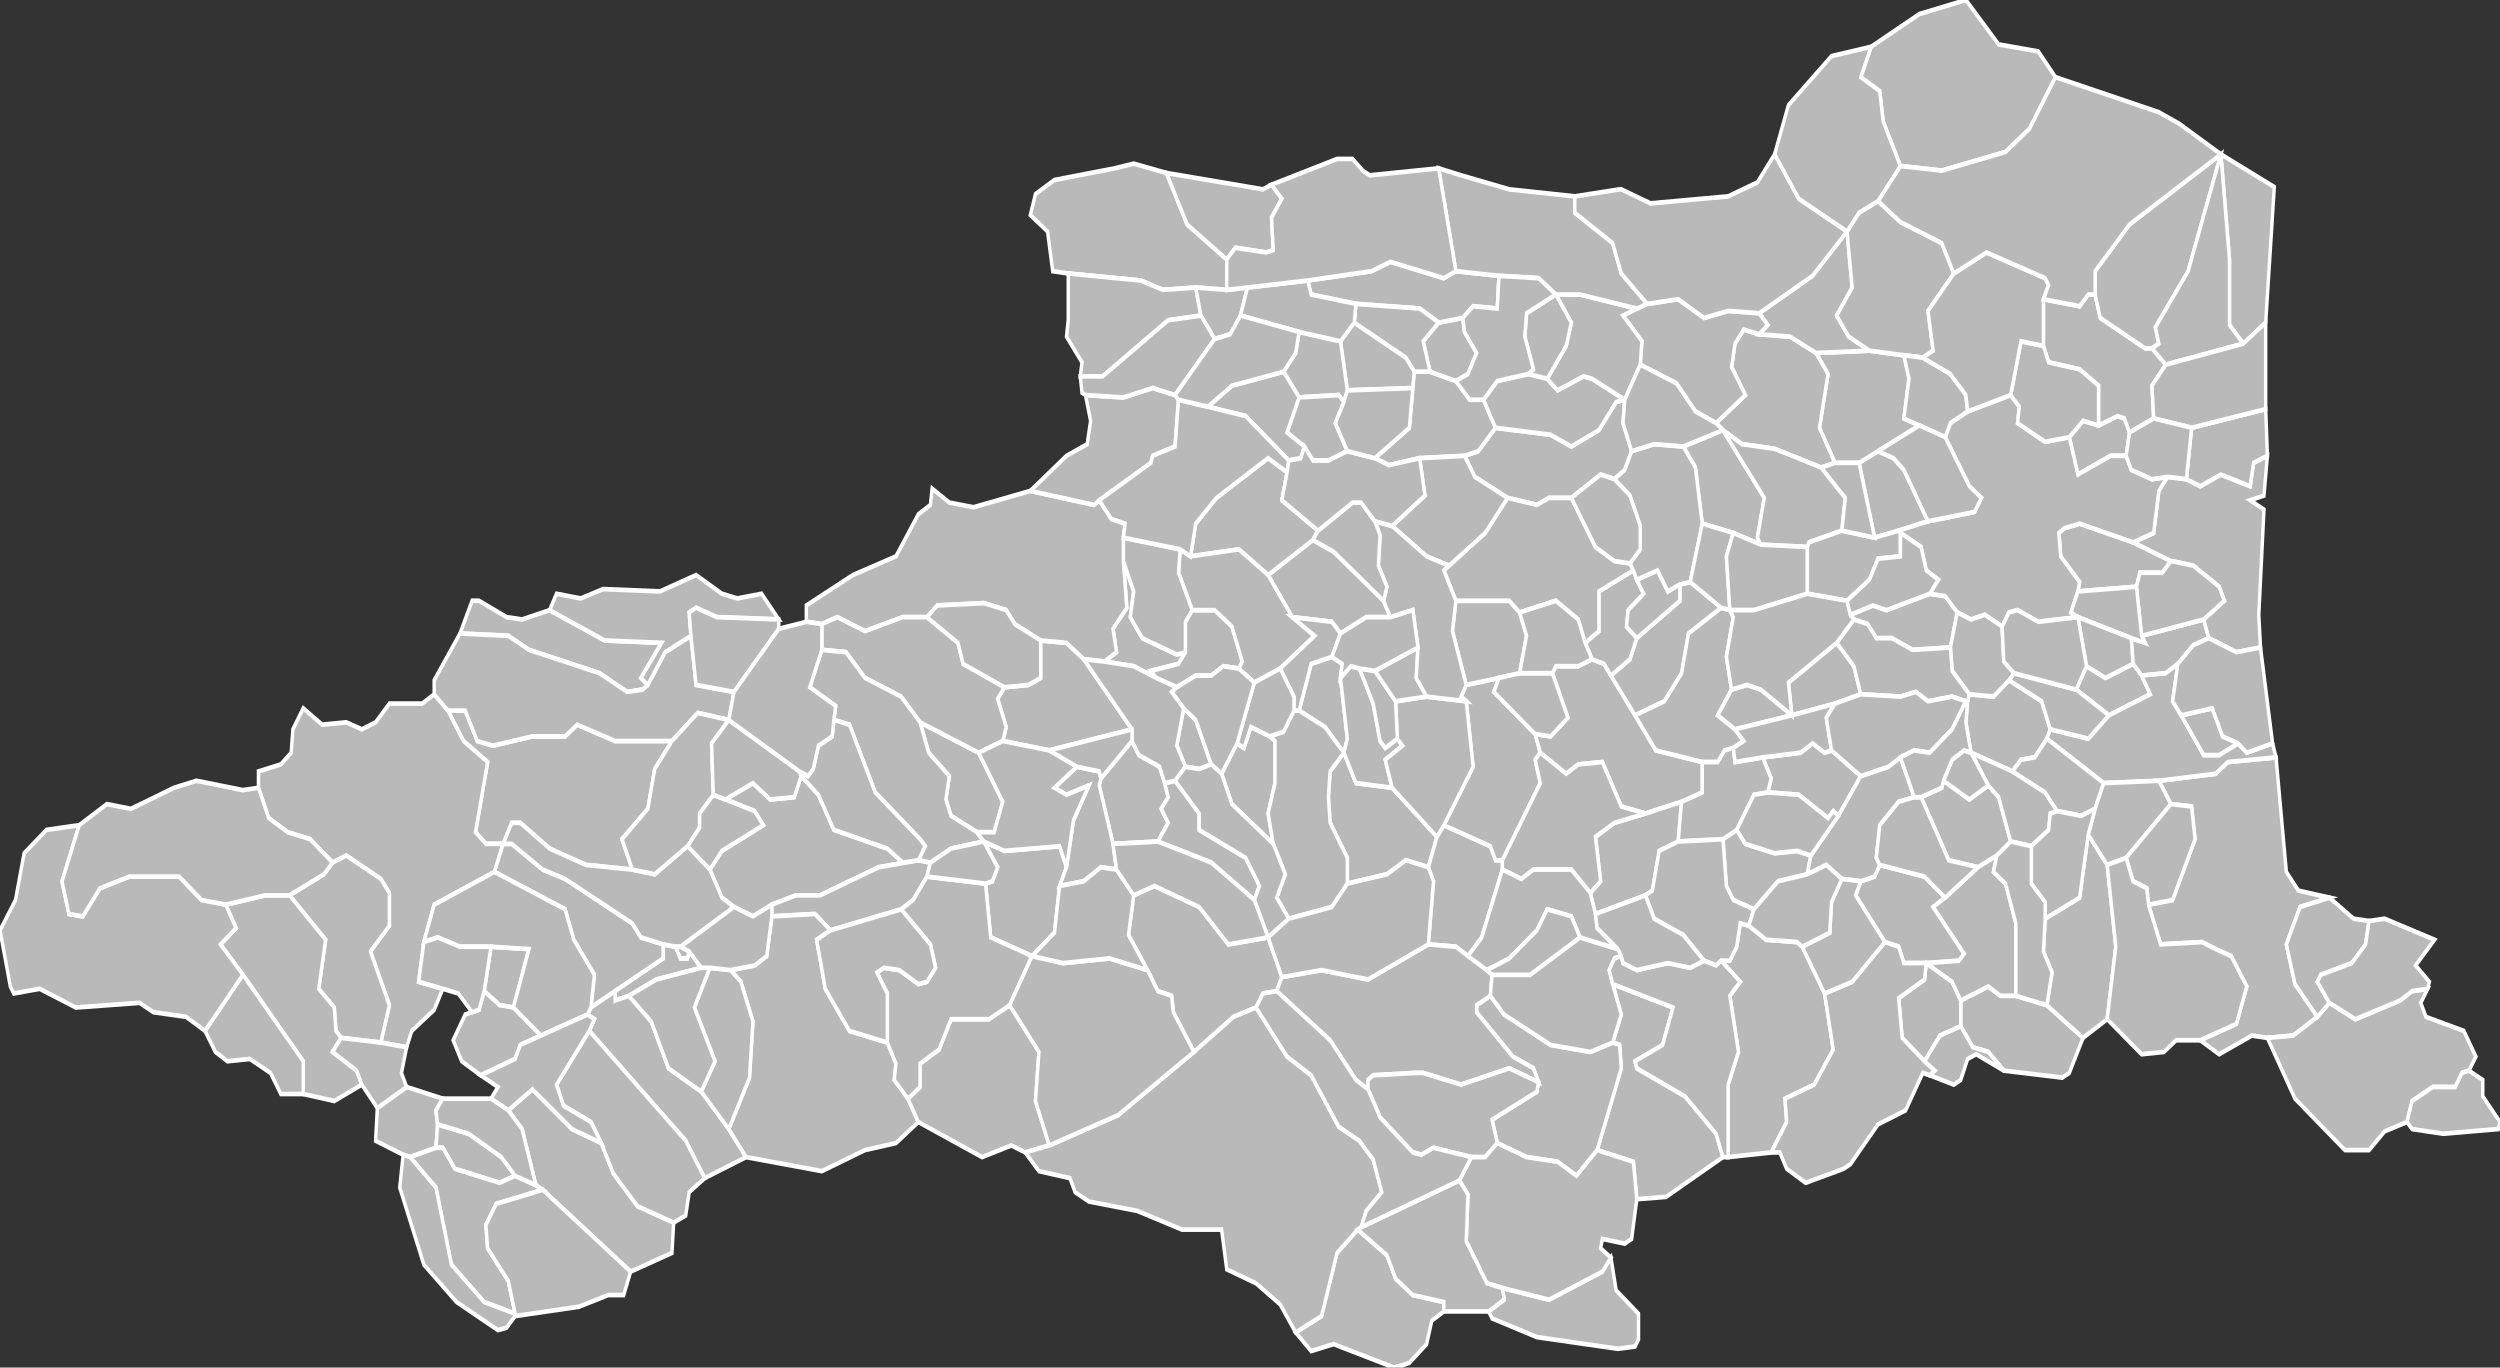 <?xml version="1.0" standalone="no"?>
<!DOCTYPE svg PUBLIC "-//W3C//DTD SVG 1.1//EN" 
  "http://www.w3.org/Graphics/SVG/1.1/DTD/svg11.dtd">
<svg width="1000" height="547" viewBox="1.724 42.333 1.451 0.585"  preserveAspectRatio="none"
     xmlns="http://www.w3.org/2000/svg" version="1.1">

<rect x="1.724" y="42.333" width="1.451" height="0.585" fill="#333333" stroke="none"/>

<style type="text/css" >
<![CDATA[

.communes { 
	fill           : #b9b9b9;
	fill-opacity   : 1;
	stroke         : white;
	stroke-opacity : 1;
	stroke-width   : 0.002;
}

]]>
</style>

<g transform="translate(0,42.918) scale(1,-1) translate(0,-42.333)">

<g class="communes">

<polygon id="66001 L'ALBERE" points="2.933,42.474 2.925,42.459 2.921,42.457 2.887,42.46 2.878,42.468 2.869,42.47 2.862,42.479 2.862,42.49 2.878,42.496 2.885,42.492 2.894,42.492 2.912,42.488 2.933,42.474" />
<polygon id="66002 ALENYA" points="2.967,42.629 2.962,42.634 2.961,42.645 2.969,42.643 2.967,42.646 3.003,42.653 3.006,42.645 2.997,42.642 2.988,42.634 2.981,42.63 2.967,42.629" />
<polygon id="66003 AMELIE-LES-BAINS-PALALDA" points="2.674,42.405 2.672,42.421 2.651,42.426 2.665,42.461 2.664,42.471 2.66,42.472 2.665,42.484 2.66,42.497 2.695,42.487 2.689,42.471 2.673,42.464 2.674,42.461 2.702,42.449 2.72,42.433 2.724,42.423 2.691,42.406 2.674,42.405" />
<polygon id="66004 LES ANGLES" points="2.091,42.546 2.064,42.548 2.043,42.555 2.026,42.566 2.021,42.566 2.016,42.557 2.016,42.557 2.006,42.557 2,42.562 2.007,42.592 1.993,42.601 1.984,42.614 1.994,42.614 2.001,42.601 2.01,42.599 2.033,42.603 2.052,42.603 2.059,42.608 2.081,42.601 2.114,42.601 2.104,42.589 2.1,42.572 2.085,42.559 2.091,42.546" />
<polygon id="66005 ANGOUSTRINE-VILLENEUVE-DES-ESCALDES" points="1.96,42.47 1.945,42.472 1.95,42.488 1.939,42.511 1.95,42.522 1.95,42.536 1.945,42.542 1.925,42.552 1.917,42.549 1.904,42.559 1.891,42.562 1.88,42.568 1.874,42.581 1.874,42.588 1.887,42.591 1.893,42.596 1.894,42.606 1.9,42.615 1.911,42.608 1.925,42.609 1.934,42.606 1.942,42.609 1.95,42.617 1.969,42.617 1.976,42.621 1.984,42.614 1.993,42.601 2.007,42.592 2,42.562 2.006,42.557 2.016,42.557 2.011,42.545 1.976,42.531 1.97,42.515 1.967,42.498 1.981,42.495 1.976,42.486 1.963,42.477 1.96,42.47" />
<polygon id="66006 ANSIGNAN" points="2.506,42.751 2.502,42.772 2.51,42.78 2.54,42.765 2.545,42.759 2.544,42.752 2.506,42.751" />
<polygon id="66007 ARBOUSSOLS" points="2.502,42.647 2.497,42.652 2.474,42.654 2.46,42.672 2.486,42.687 2.498,42.682 2.527,42.661 2.531,42.654 2.517,42.654 2.502,42.647" />
<polygon id="66008 ARGELES-SUR-MER" points="3.04,42.474 3.031,42.475 3.012,42.467 3.001,42.473 3.022,42.48 3.028,42.496 3.019,42.509 3.01,42.512 3.002,42.515 2.978,42.514 2.971,42.531 2.985,42.533 2.998,42.559 2.996,42.573 2.984,42.574 2.977,42.584 3.01,42.587 3.017,42.592 3.045,42.594 3.051,42.545 3.058,42.537 3.076,42.534 3.059,42.53 3.051,42.514 3.056,42.497 3.069,42.483 3.055,42.475 3.04,42.474" />
<polygon id="66009 ARLES-SUR-TECH" points="2.651,42.426 2.639,42.415 2.628,42.421 2.61,42.423 2.593,42.429 2.59,42.439 2.616,42.451 2.617,42.455 2.614,42.461 2.602,42.466 2.581,42.485 2.581,42.488 2.589,42.492 2.597,42.484 2.624,42.471 2.647,42.468 2.66,42.472 2.664,42.471 2.665,42.461 2.651,42.426" />
<polygon id="66010 AYGUATEBIA-TALAU" points="2.172,42.531 2.161,42.526 2.15,42.53 2.143,42.534 2.136,42.546 2.143,42.554 2.167,42.565 2.162,42.571 2.145,42.576 2.161,42.583 2.171,42.576 2.185,42.577 2.189,42.586 2.199,42.578 2.208,42.563 2.239,42.555 2.248,42.549 2.257,42.55 2.234,42.547 2.2,42.535 2.186,42.535 2.172,42.531" />
<polygon id="66011 BAGES" points="2.892,42.588 2.868,42.596 2.865,42.609 2.866,42.618 2.867,42.621 2.881,42.62 2.89,42.627 2.909,42.618 2.914,42.606 2.912,42.602 2.905,42.594 2.897,42.593 2.892,42.588" />
<polygon id="66012 BAHO" points="2.812,42.688 2.803,42.72 2.814,42.725 2.823,42.722 2.829,42.717 2.843,42.695 2.826,42.691 2.812,42.688" />
<polygon id="66013 BAILLESTAVY" points="2.506,42.54 2.506,42.551 2.496,42.566 2.495,42.577 2.496,42.588 2.504,42.596 2.511,42.583 2.532,42.581 2.558,42.56 2.553,42.547 2.54,42.55 2.529,42.544 2.506,42.54" />
<polygon id="66014 BAIXAS" points="2.803,42.72 2.789,42.72 2.78,42.735 2.785,42.758 2.778,42.767 2.809,42.768 2.829,42.766 2.832,42.756 2.829,42.739 2.838,42.736 2.814,42.725 2.803,42.72" />
<polygon id="66015 BANYULS-DELS-ASPRES" points="2.872,42.547 2.855,42.55 2.839,42.577 2.851,42.581 2.852,42.584 2.867,42.576 2.878,42.582 2.884,42.577 2.891,42.558 2.883,42.552 2.872,42.547" />
<polygon id="66016 BANYULS-SUR-MER" points="3.121,42.438 3.108,42.434 3.099,42.426 3.085,42.426 3.056,42.448 3.04,42.474 3.055,42.475 3.069,42.483 3.076,42.489 3.091,42.482 3.117,42.49 3.124,42.494 3.133,42.495 3.129,42.489 3.132,42.483 3.154,42.477 3.161,42.466 3.157,42.46 3.153,42.459 3.149,42.453 3.136,42.453 3.124,42.447 3.121,42.438" />
<polygon id="66017 LE BARCARES" points="3.026,42.771 3.018,42.779 3.018,42.807 3.013,42.852 3.044,42.838 3.039,42.78 3.026,42.771" />
<polygon id="66018 LA BASTIDE" points="2.576,42.509 2.569,42.513 2.553,42.514 2.556,42.541 2.553,42.547 2.558,42.56 2.562,42.565 2.589,42.556 2.592,42.55 2.596,42.55 2.596,42.546 2.584,42.517 2.576,42.509" />
<polygon id="66019 BELESTA" points="2.636,42.705 2.623,42.705 2.616,42.702 2.599,42.705 2.58,42.714 2.574,42.723 2.582,42.725 2.592,42.735 2.624,42.732 2.636,42.727 2.652,42.734 2.662,42.746 2.667,42.747 2.666,42.737 2.671,42.725 2.667,42.717 2.661,42.713 2.653,42.715 2.636,42.705" />
<polygon id="66020 BOLQUERE" points="2.067,42.487 2.069,42.501 2.057,42.516 2.052,42.529 2.011,42.545 2.016,42.557 2.016,42.557 2.021,42.557 2.039,42.546 2.052,42.542 2.091,42.523 2.096,42.517 2.109,42.514 2.109,42.508 2.081,42.494 2.067,42.487" />
<polygon id="66021 BOMPAS" points="2.958,42.723 2.949,42.723 2.93,42.715 2.925,42.731 2.933,42.738 2.942,42.736 2.953,42.74 2.957,42.739 2.96,42.733 2.958,42.723" />
<polygon id="66022 BOULE-D'AMONT" points="2.596,42.55 2.592,42.55 2.589,42.556 2.562,42.565 2.579,42.59 2.575,42.618 2.572,42.62 2.575,42.625 2.594,42.628 2.591,42.622 2.615,42.604 2.618,42.596 2.615,42.593 2.618,42.583 2.596,42.55" />
<polygon id="66023 BOULETERNERE" points="2.575,42.625 2.567,42.648 2.569,42.661 2.6,42.661 2.606,42.656 2.61,42.646 2.606,42.63 2.594,42.628 2.575,42.625" />
<polygon id="66024 LE BOULOU" points="2.842,42.506 2.829,42.506 2.826,42.513 2.818,42.515 2.801,42.535 2.804,42.541 2.812,42.543 2.815,42.548 2.841,42.543 2.853,42.534 2.846,42.53 2.864,42.51 2.861,42.507 2.842,42.506" />
<polygon id="66025 BOURG-MADAME" points="1.962,42.423 1.958,42.424 1.942,42.43 1.943,42.444 1.96,42.453 1.981,42.448 1.977,42.443 1.978,42.437 1.977,42.427 1.962,42.423" />
<polygon id="66026 BROUILLA" points="2.903,42.556 2.891,42.558 2.884,42.577 2.878,42.582 2.868,42.596 2.892,42.588 2.911,42.579 2.918,42.571 2.914,42.57 2.913,42.563 2.903,42.556" />
<polygon id="66027 LA CABANASSE" points="2.089,42.492 2.081,42.49 2.081,42.494 2.109,42.508 2.109,42.514 2.116,42.513 2.119,42.508 2.123,42.508 2.124,42.511 2.131,42.504 2.105,42.499 2.089,42.492" />
<polygon id="66028 CABESTANY" points="2.93,42.665 2.931,42.669 2.92,42.68 2.919,42.69 2.922,42.692 2.931,42.694 2.962,42.686 2.984,42.678 2.979,42.673 2.966,42.673 2.964,42.667 2.93,42.665" />
<polygon id="66029 CAIXAS" points="2.679,42.57 2.665,42.573 2.654,42.592 2.64,42.591 2.633,42.587 2.618,42.596 2.615,42.604 2.624,42.603 2.634,42.611 2.625,42.63 2.627,42.633 2.64,42.633 2.648,42.636 2.655,42.634 2.659,42.629 2.673,42.612 2.685,42.597 2.712,42.592 2.712,42.579 2.7,42.575 2.679,42.57" />
<polygon id="66030 CALCE" points="2.781,42.718 2.754,42.726 2.735,42.728 2.724,42.734 2.72,42.737 2.737,42.749 2.729,42.761 2.731,42.771 2.736,42.777 2.745,42.775 2.763,42.774 2.778,42.767 2.785,42.758 2.78,42.735 2.789,42.72 2.781,42.718" />
<polygon id="66032 CALMEILLES" points="2.65,42.527 2.647,42.536 2.653,42.541 2.65,42.56 2.661,42.566 2.679,42.57 2.7,42.575 2.698,42.558 2.687,42.554 2.683,42.537 2.679,42.535 2.65,42.527" />
<polygon id="66033 CAMELAS" points="2.673,42.612 2.659,42.629 2.67,42.636 2.674,42.645 2.699,42.661 2.699,42.668 2.705,42.669 2.723,42.658 2.704,42.647 2.7,42.63 2.69,42.618 2.673,42.612" />
<polygon id="66034 CAMPOME" points="2.395,42.628 2.382,42.633 2.365,42.635 2.372,42.639 2.37,42.649 2.378,42.658 2.376,42.678 2.382,42.665 2.38,42.654 2.387,42.645 2.407,42.638 2.412,42.639 2.408,42.634 2.392,42.631 2.395,42.628" />
<polygon id="66035 CAMPOUSSY" points="2.46,42.672 2.443,42.683 2.415,42.68 2.418,42.694 2.43,42.705 2.46,42.722 2.471,42.716 2.468,42.704 2.489,42.691 2.486,42.687 2.46,42.672" />
<polygon id="66036 CANAVEILLES" points="2.206,42.52 2.197,42.527 2.172,42.526 2.172,42.531 2.186,42.535 2.2,42.535 2.234,42.547 2.257,42.55 2.264,42.549 2.262,42.543 2.254,42.533 2.247,42.529 2.206,42.52" />
<polygon id="66037 CANET-EN-ROUSSILLON" points="3.036,42.641 3.022,42.639 3.006,42.645 3.003,42.653 3.015,42.661 3.012,42.667 2.997,42.676 2.984,42.678 2.962,42.686 2.974,42.69 2.977,42.708 2.982,42.714 2.993,42.713 3.001,42.71 3.013,42.715 3.03,42.71 3.032,42.72 3.04,42.723 3.038,42.706 3.03,42.704 3.038,42.7 3.035,42.655 3.036,42.641" />
<polygon id="66038 CANOHES" points="2.856,42.641 2.834,42.64 2.822,42.645 2.813,42.645 2.808,42.651 2.8,42.653 2.798,42.655 2.811,42.659 2.819,42.657 2.844,42.664 2.853,42.663 2.86,42.656 2.856,42.641" />
<polygon id="66039 CARAMANY" points="2.548,42.722 2.53,42.719 2.522,42.722 2.542,42.735 2.544,42.752 2.545,42.759 2.554,42.759 2.569,42.755 2.577,42.747 2.585,42.747 2.592,42.735 2.582,42.725 2.574,42.723 2.548,42.722" />
<polygon id="66040 CASEFABRE" points="2.625,42.63 2.634,42.611 2.624,42.603 2.615,42.604 2.591,42.622 2.594,42.628 2.606,42.63 2.625,42.63" />
<polygon id="66041 CASES-DE-PENE" points="2.778,42.767 2.763,42.774 2.745,42.775 2.75,42.779 2.745,42.784 2.776,42.8 2.796,42.819 2.799,42.795 2.79,42.783 2.797,42.774 2.809,42.768 2.778,42.767" />
<polygon id="66042 CASSAGNES" points="2.667,42.747 2.662,42.746 2.652,42.734 2.636,42.727 2.624,42.732 2.592,42.735 2.585,42.747 2.593,42.755 2.611,42.758 2.622,42.756 2.628,42.751 2.643,42.757 2.648,42.756 2.667,42.747 2.667,42.747" />
<polygon id="66043 CASTEIL" points="2.417,42.468 2.405,42.485 2.404,42.492 2.396,42.494 2.39,42.503 2.379,42.518 2.382,42.535 2.394,42.539 2.42,42.53 2.437,42.514 2.46,42.517 2.468,42.5 2.465,42.494 2.457,42.493 2.453,42.487 2.44,42.483 2.417,42.468" />
<polygon id="66044 CASTELNOU" points="2.712,42.592 2.685,42.597 2.673,42.612 2.69,42.618 2.7,42.63 2.704,42.647 2.723,42.658 2.728,42.657 2.73,42.654 2.726,42.637 2.729,42.623 2.721,42.612 2.731,42.606 2.736,42.601 2.73,42.598 2.725,42.597 2.721,42.592 2.712,42.592" />
<polygon id="66045 CATLLAR" points="2.407,42.624 2.395,42.628 2.392,42.631 2.408,42.634 2.412,42.639 2.412,42.652 2.416,42.657 2.429,42.657 2.439,42.65 2.445,42.635 2.443,42.632 2.434,42.633 2.427,42.629 2.418,42.629 2.407,42.624" />
<polygon id="66046 CAUDIES-DE-FENOUILLEDES" points="2.418,42.795 2.399,42.794 2.386,42.798 2.344,42.801 2.335,42.802 2.332,42.819 2.322,42.826 2.325,42.835 2.336,42.841 2.371,42.846 2.382,42.848 2.401,42.844 2.413,42.822 2.436,42.807 2.436,42.794 2.418,42.795" />
<polygon id="66047 CAUDIES-DE-CONFLENT" points="2.136,42.546 2.123,42.556 2.13,42.564 2.13,42.57 2.138,42.578 2.145,42.576 2.162,42.571 2.167,42.565 2.143,42.554 2.136,42.546" />
<polygon id="66048 CERBERE" points="3.174,42.435 3.142,42.433 3.124,42.435 3.121,42.438 3.124,42.447 3.136,42.453 3.149,42.453 3.153,42.459 3.157,42.46 3.165,42.456 3.165,42.449 3.175,42.438 3.174,42.435" />
<polygon id="66049 CERET" points="2.727,42.423 2.727,42.454 2.733,42.468 2.728,42.492 2.734,42.498 2.723,42.507 2.728,42.507 2.732,42.513 2.734,42.523 2.739,42.522 2.749,42.516 2.767,42.515 2.77,42.513 2.783,42.493 2.788,42.469 2.777,42.454 2.76,42.448 2.761,42.438 2.752,42.425 2.727,42.423" />
<polygon id="66050 CLAIRA" points="2.96,42.733 2.957,42.739 2.953,42.74 2.942,42.736 2.942,42.753 2.931,42.76 2.913,42.763 2.91,42.77 2.91,42.79 2.931,42.787 2.936,42.792 2.94,42.792 2.943,42.782 2.969,42.769 2.973,42.769 2.981,42.762 2.973,42.753 2.974,42.739 2.96,42.733" />
<polygon id="66051 CLARA" points="2.463,42.557 2.439,42.574 2.433,42.587 2.442,42.6 2.446,42.598 2.45,42.607 2.461,42.603 2.464,42.601 2.464,42.583 2.46,42.57 2.463,42.557" />
<polygon id="66052 CODALET" points="2.427,42.591 2.42,42.589 2.412,42.59 2.407,42.599 2.411,42.615 2.418,42.61 2.427,42.591" />
<polygon id="66053 COLLIOURE" points="3.069,42.483 3.056,42.497 3.051,42.514 3.059,42.53 3.076,42.534 3.09,42.525 3.099,42.524 3.097,42.514 3.089,42.506 3.071,42.501 3.069,42.498 3.076,42.489 3.069,42.483" />
<polygon id="66054 CONAT" points="2.333,42.597 2.306,42.601 2.308,42.607 2.303,42.619 2.307,42.624 2.321,42.625 2.328,42.628 2.328,42.644 2.343,42.643 2.353,42.636 2.381,42.606 2.333,42.597" />
<polygon id="66055 CORBERE" points="2.659,42.629 2.655,42.634 2.648,42.636 2.644,42.643 2.652,42.648 2.652,42.665 2.672,42.674 2.674,42.67 2.678,42.664 2.669,42.657 2.668,42.65 2.674,42.645 2.67,42.636 2.659,42.629" />
<polygon id="66056 CORBERE-LES-CABANES" points="2.674,42.645 2.668,42.65 2.669,42.657 2.678,42.664 2.674,42.67 2.686,42.674 2.692,42.665 2.699,42.668 2.699,42.661 2.674,42.645" />
<polygon id="66057 CORNEILLA-DE-CONFLENT" points="2.37,42.557 2.362,42.582 2.363,42.585 2.381,42.601 2.385,42.595 2.397,42.59 2.4,42.583 2.402,42.577 2.398,42.572 2.402,42.566 2.396,42.558 2.37,42.557" />
<polygon id="66058 CORNEILLA-LA-RIVIERE" points="2.746,42.685 2.73,42.69 2.712,42.694 2.708,42.718 2.701,42.727 2.724,42.734 2.748,42.705 2.744,42.688 2.746,42.685" />
<polygon id="66059 CORNEILLA-DEL-VERCOL" points="2.948,42.612 2.929,42.623 2.935,42.633 2.946,42.628 2.962,42.634 2.967,42.629 2.972,42.621 2.948,42.612" />
<polygon id="66060 CORSAVY" points="2.518,42.452 2.511,42.456 2.496,42.473 2.465,42.494 2.468,42.5 2.491,42.503 2.518,42.499 2.553,42.514 2.569,42.513 2.576,42.509 2.587,42.503 2.59,42.501 2.589,42.492 2.581,42.488 2.581,42.485 2.602,42.466 2.614,42.461 2.617,42.455 2.6,42.461 2.572,42.454 2.55,42.459 2.545,42.459 2.521,42.458 2.518,42.456 2.518,42.452" />
<polygon id="66061 COUSTOUGES" points="2.659,42.38 2.662,42.366 2.675,42.356 2.675,42.345 2.673,42.342 2.663,42.341 2.616,42.346 2.59,42.354 2.588,42.357 2.597,42.362 2.596,42.367 2.623,42.362 2.654,42.374 2.659,42.38" />
<polygon id="66062 DORRES" points="1.945,42.472 1.922,42.474 1.919,42.477 1.918,42.487 1.909,42.495 1.913,42.516 1.892,42.535 1.912,42.544 1.917,42.549 1.925,42.552 1.945,42.542 1.95,42.536 1.95,42.522 1.939,42.511 1.95,42.488 1.945,42.472" />
<polygon id="66063 LES CLUSES" points="2.841,42.464 2.828,42.474 2.826,42.491 2.841,42.499 2.842,42.506 2.857,42.498 2.862,42.49 2.862,42.479 2.85,42.475 2.841,42.464" />
<polygon id="66064 EGAT" points="2.022,42.487 2.014,42.488 2.005,42.494 2.009,42.513 2.031,42.512 2.022,42.487" />
<polygon id="66065 ELNE" points="2.945,42.583 2.912,42.602 2.914,42.606 2.936,42.602 2.948,42.612 2.972,42.621 2.967,42.629 2.981,42.63 2.988,42.634 2.985,42.618 2.99,42.612 3.003,42.595 3.012,42.595 3.023,42.6 3.028,42.596 3.043,42.6 3.045,42.594 3.017,42.592 3.01,42.587 2.977,42.584 2.945,42.583" />
<polygon id="66066 ENVEITG" points="1.934,42.454 1.918,42.447 1.9,42.45 1.9,42.464 1.865,42.501 1.852,42.514 1.861,42.521 1.855,42.531 1.878,42.535 1.892,42.535 1.913,42.516 1.909,42.495 1.918,42.487 1.919,42.477 1.922,42.474 1.917,42.468 1.931,42.46 1.934,42.454" />
<polygon id="66067 ERR" points="2.09,42.374 2.039,42.409 2.035,42.411 2.027,42.435 2.019,42.443 2.033,42.452 2.056,42.435 2.073,42.429 2.08,42.416 2.094,42.402 2.115,42.395 2.114,42.382 2.09,42.374" />
<polygon id="66068 ESCARO" points="2.323,42.509 2.299,42.517 2.296,42.54 2.3,42.541 2.303,42.547 2.295,42.558 2.307,42.554 2.339,42.556 2.343,42.547 2.339,42.539 2.336,42.519 2.323,42.509" />
<polygon id="66069 ESPIRA-DE-L'AGLY" points="2.84,42.765 2.829,42.766 2.809,42.768 2.797,42.774 2.79,42.783 2.799,42.795 2.796,42.819 2.803,42.827 2.814,42.832 2.827,42.823 2.851,42.814 2.858,42.801 2.843,42.785 2.846,42.768 2.84,42.765" />
<polygon id="66070 ESPIRA-DE-CONFLENT" points="2.504,42.596 2.493,42.607 2.478,42.614 2.485,42.634 2.497,42.637 2.503,42.634 2.502,42.628 2.506,42.602 2.504,42.596" />
<polygon id="66071 ESTAGEL" points="2.72,42.737 2.708,42.742 2.697,42.754 2.676,42.762 2.677,42.772 2.666,42.783 2.674,42.786 2.68,42.788 2.698,42.79 2.713,42.782 2.727,42.785 2.745,42.784 2.75,42.779 2.745,42.775 2.736,42.777 2.731,42.771 2.729,42.761 2.737,42.749 2.72,42.737" />
<polygon id="66072 ESTAVAR" points="2.003,42.458 1.992,42.464 1.987,42.473 1.994,42.484 1.998,42.485 2.002,42.486 2.005,42.494 2.014,42.488 2.022,42.487 2.038,42.475 2.026,42.471 2.023,42.465 2.003,42.458" />
<polygon id="66073 ESTOHER" points="2.472,42.525 2.465,42.534 2.47,42.544 2.463,42.557 2.46,42.57 2.464,42.583 2.464,42.601 2.461,42.603 2.469,42.605 2.475,42.614 2.478,42.614 2.493,42.607 2.504,42.596 2.496,42.588 2.495,42.577 2.496,42.566 2.506,42.551 2.506,42.54 2.497,42.53 2.472,42.525" />
<polygon id="66074 EUS" points="2.452,42.626 2.443,42.632 2.445,42.635 2.439,42.65 2.429,42.657 2.416,42.657 2.408,42.673 2.409,42.683 2.415,42.68 2.443,42.683 2.46,42.672 2.474,42.654 2.487,42.646 2.467,42.632 2.452,42.626" />
<polygon id="66075 EYNE" points="2.133,42.414 2.122,42.43 2.066,42.477 2.069,42.482 2.065,42.484 2.067,42.487 2.081,42.494 2.081,42.49 2.089,42.492 2.102,42.481 2.112,42.461 2.131,42.451 2.147,42.435 2.157,42.423 2.133,42.414" />
<polygon id="66076 FELLUNS" points="2.504,42.746 2.501,42.749 2.478,42.748 2.469,42.759 2.476,42.767 2.478,42.776 2.502,42.772 2.506,42.751 2.504,42.746" />
<polygon id="66077 FENOUILLET" points="2.421,42.783 2.402,42.781 2.364,42.757 2.351,42.757 2.352,42.763 2.343,42.774 2.344,42.781 2.344,42.801 2.386,42.798 2.399,42.794 2.418,42.795 2.421,42.783" />
<polygon id="66078 FILLOLS" points="2.452,42.533 2.427,42.549 2.396,42.558 2.402,42.566 2.398,42.572 2.402,42.577 2.4,42.583 2.406,42.584 2.42,42.57 2.42,42.563 2.447,42.551 2.455,42.539 2.452,42.533" />
<polygon id="66079 FINESTRET" points="2.532,42.581 2.511,42.583 2.504,42.596 2.506,42.602 2.502,42.628 2.508,42.633 2.513,42.632 2.521,42.617 2.525,42.601 2.528,42.598 2.535,42.602 2.538,42.599 2.528,42.593 2.532,42.581" />
<polygon id="66080 FONTPEDROUSE" points="2.257,42.438 2.244,42.429 2.226,42.426 2.201,42.417 2.157,42.423 2.147,42.435 2.159,42.457 2.161,42.481 2.154,42.498 2.148,42.503 2.162,42.505 2.169,42.509 2.172,42.526 2.197,42.527 2.206,42.52 2.198,42.516 2.203,42.495 2.217,42.477 2.239,42.472 2.244,42.463 2.243,42.456 2.251,42.448 2.257,42.438" />
<polygon id="66081 FONTRABIOUSE" points="2.1,42.625 2.097,42.623 2.088,42.622 2.072,42.63 2.031,42.64 2.019,42.646 1.991,42.647 1.998,42.661 2.002,42.661 2.018,42.654 2.027,42.653 2.043,42.657 2.075,42.644 2.108,42.643 2.096,42.628 2.1,42.625" />
<polygon id="66082 FORMIGUERES" points="2.114,42.601 2.081,42.601 2.059,42.608 2.052,42.603 2.033,42.603 2.01,42.599 2.001,42.601 1.994,42.614 1.984,42.614 1.976,42.621 1.976,42.627 1.991,42.647 2.019,42.646 2.031,42.64 2.072,42.63 2.088,42.622 2.097,42.623 2.1,42.625 2.11,42.639 2.125,42.646 2.128,42.625 2.15,42.622 2.147,42.61 2.129,42.613 2.114,42.601" />
<polygon id="66083 FOSSE" points="2.429,42.773 2.421,42.783 2.418,42.795 2.436,42.794 2.448,42.795 2.444,42.783 2.438,42.775 2.429,42.773" />
<polygon id="66084 FOURQUES" points="2.791,42.569 2.788,42.571 2.785,42.568 2.768,42.578 2.75,42.579 2.752,42.585 2.747,42.594 2.769,42.596 2.776,42.6 2.783,42.596 2.787,42.597 2.804,42.586 2.791,42.569" />
<polygon id="66085 FUILLA" points="2.339,42.539 2.343,42.547 2.347,42.567 2.356,42.582 2.343,42.578 2.336,42.581 2.349,42.59 2.362,42.588 2.363,42.585 2.362,42.582 2.37,42.557 2.372,42.546 2.363,42.547 2.353,42.541 2.339,42.539" />
<polygon id="66086 GLORIANES" points="2.558,42.56 2.532,42.581 2.528,42.593 2.538,42.599 2.535,42.602 2.534,42.618 2.552,42.62 2.575,42.618 2.579,42.59 2.562,42.565 2.558,42.56" />
<polygon id="66088 ILLE-SUR-TET" points="2.644,42.643 2.64,42.653 2.627,42.661 2.606,42.656 2.6,42.661 2.569,42.661 2.562,42.674 2.565,42.676 2.586,42.69 2.599,42.705 2.616,42.702 2.623,42.705 2.636,42.705 2.65,42.684 2.661,42.678 2.67,42.677 2.672,42.674 2.652,42.665 2.652,42.648 2.644,42.643" />
<polygon id="66089 JOCH" points="2.535,42.602 2.528,42.598 2.525,42.601 2.521,42.617 2.513,42.632 2.522,42.631 2.534,42.618 2.535,42.602" />
<polygon id="66090 JUJOLS" points="2.291,42.562 2.276,42.569 2.273,42.576 2.275,42.586 2.263,42.596 2.258,42.609 2.292,42.596 2.306,42.575 2.301,42.562 2.291,42.562" />
<polygon id="66091 LAMANERE" points="2.562,42.357 2.555,42.353 2.552,42.343 2.542,42.335 2.538,42.334 2.533,42.333 2.498,42.343 2.485,42.34 2.476,42.348 2.491,42.355 2.5,42.382 2.512,42.392 2.529,42.381 2.534,42.371 2.544,42.364 2.562,42.361 2.562,42.357" />
<polygon id="66092 LANSAC" points="2.569,42.755 2.554,42.759 2.55,42.772 2.559,42.78 2.573,42.782 2.574,42.776 2.581,42.767 2.576,42.758 2.569,42.755" />
<polygon id="66093 LAROQUE-DES-ALBERES" points="2.933,42.474 2.912,42.488 2.915,42.502 2.91,42.511 2.911,42.525 2.931,42.534 2.936,42.561 2.947,42.548 2.952,42.513 2.947,42.482 2.933,42.474" />
<polygon id="66094 LATOUR-BAS-ELNE" points="3.023,42.6 3.012,42.595 3.003,42.595 2.99,42.612 3.008,42.615 3.014,42.603 3.023,42.6" />
<polygon id="66095 LATOUR-DE-CAROL" points="1.9,42.45 1.887,42.45 1.881,42.459 1.869,42.465 1.856,42.464 1.849,42.468 1.843,42.477 1.865,42.501 1.9,42.464 1.9,42.45" />
<polygon id="66096 LATOUR-DE-FRANCE" points="2.667,42.747 2.648,42.756 2.643,42.757 2.628,42.751 2.622,42.756 2.633,42.77 2.636,42.78 2.627,42.792 2.641,42.792 2.674,42.786 2.666,42.783 2.677,42.772 2.676,42.762 2.667,42.747" />
<polygon id="66097 LESQUERDE" points="2.559,42.78 2.548,42.786 2.511,42.788 2.485,42.792 2.483,42.798 2.52,42.802 2.531,42.806 2.562,42.799 2.569,42.802 2.594,42.8 2.593,42.786 2.579,42.787 2.573,42.782 2.559,42.78" />
<polygon id="66098 LA LLAGONNE" points="2.116,42.513 2.109,42.514 2.096,42.517 2.091,42.523 2.052,42.542 2.039,42.546 2.021,42.557 2.016,42.557 2.021,42.566 2.026,42.566 2.043,42.555 2.064,42.548 2.091,42.546 2.104,42.544 2.123,42.556 2.136,42.546 2.143,42.534 2.15,42.53 2.119,42.513 2.116,42.513" />
<polygon id="66099 LLAURO" points="2.742,42.529 2.73,42.533 2.726,42.539 2.724,42.559 2.732,42.563 2.737,42.557 2.754,42.553 2.767,42.554 2.775,42.552 2.773,42.544 2.756,42.541 2.742,42.529" />
<polygon id="66100 LLO" points="2.115,42.395 2.094,42.402 2.08,42.416 2.073,42.429 2.067,42.438 2.051,42.445 2.047,42.454 2.066,42.477 2.122,42.43 2.133,42.414 2.124,42.408 2.122,42.398 2.115,42.395" />
<polygon id="66101 LLUPIA" points="2.764,42.612 2.762,42.626 2.79,42.643 2.8,42.633 2.804,42.621 2.789,42.617 2.764,42.612" />
<polygon id="66102 MANTET" points="2.319,42.425 2.311,42.428 2.294,42.423 2.257,42.438 2.251,42.448 2.258,42.453 2.258,42.463 2.269,42.469 2.276,42.482 2.298,42.482 2.31,42.488 2.327,42.468 2.325,42.447 2.333,42.428 2.319,42.425" />
<polygon id="66103 MARQUIXANES" points="2.478,42.614 2.475,42.614 2.475,42.62 2.467,42.632 2.487,42.646 2.474,42.654 2.497,42.652 2.502,42.647 2.497,42.637 2.485,42.634 2.478,42.614" />
<polygon id="66104 LOS MASOS" points="2.461,42.603 2.45,42.607 2.446,42.598 2.442,42.6 2.452,42.626 2.467,42.632 2.475,42.62 2.475,42.614 2.469,42.605 2.461,42.603" />
<polygon id="66105 MATEMALE" points="2.123,42.556 2.104,42.544 2.091,42.546 2.085,42.559 2.1,42.572 2.104,42.589 2.114,42.601 2.129,42.613 2.147,42.61 2.137,42.6 2.138,42.578 2.13,42.57 2.13,42.564 2.123,42.556" />
<polygon id="66106 MAUREILLAS-LAS-ILLAS" points="2.844,42.458 2.84,42.459 2.83,42.443 2.814,42.437 2.798,42.42 2.794,42.418 2.772,42.412 2.761,42.418 2.757,42.425 2.752,42.425 2.761,42.438 2.76,42.448 2.777,42.454 2.788,42.469 2.783,42.493 2.799,42.498 2.818,42.515 2.826,42.513 2.829,42.506 2.842,42.506 2.842,42.506 2.841,42.499 2.826,42.491 2.828,42.474 2.841,42.464 2.847,42.46 2.844,42.458" />
<polygon id="66107 MAURY" points="2.674,42.786 2.641,42.792 2.627,42.792 2.617,42.799 2.594,42.8 2.569,42.802 2.559,42.846 2.572,42.843 2.6,42.837 2.638,42.834 2.638,42.827 2.66,42.814 2.665,42.801 2.68,42.788 2.674,42.786" />
<polygon id="66108 MILLAS" points="2.699,42.668 2.692,42.665 2.686,42.674 2.674,42.67 2.672,42.674 2.67,42.677 2.676,42.683 2.676,42.693 2.67,42.706 2.661,42.713 2.667,42.717 2.671,42.725 2.684,42.728 2.701,42.727 2.708,42.718 2.712,42.694 2.705,42.669 2.699,42.668" />
<polygon id="66109 MOLITG-LES-BAINS" points="2.412,42.639 2.407,42.638 2.387,42.645 2.38,42.654 2.382,42.665 2.376,42.678 2.376,42.688 2.409,42.683 2.408,42.673 2.416,42.657 2.412,42.652 2.412,42.639" />
<polygon id="66111 MONTALBA-LE-CHATEAU" points="2.565,42.676 2.552,42.68 2.532,42.693 2.551,42.706 2.548,42.722 2.574,42.723 2.58,42.714 2.599,42.705 2.586,42.69 2.565,42.676" />
<polygon id="66112 MONTAURIOL" points="2.698,42.558 2.7,42.575 2.712,42.579 2.712,42.592 2.721,42.592 2.725,42.597 2.73,42.598 2.731,42.592 2.747,42.594 2.752,42.585 2.75,42.579 2.742,42.578 2.732,42.563 2.724,42.559 2.698,42.558" />
<polygon id="66113 MONTBOLO" points="2.66,42.472 2.647,42.468 2.624,42.471 2.597,42.484 2.589,42.492 2.59,42.501 2.612,42.501 2.641,42.517 2.663,42.512 2.665,42.509 2.661,42.508 2.658,42.503 2.66,42.497 2.665,42.484 2.66,42.472" />
<polygon id="66114 MONTESCOT" points="2.948,42.612 2.936,42.602 2.914,42.606 2.909,42.618 2.89,42.627 2.893,42.63 2.929,42.623 2.948,42.612" />
<polygon id="66115 MONTESQUIEU-DES-ALBERES" points="2.862,42.49 2.857,42.498 2.842,42.506 2.842,42.506 2.861,42.507 2.864,42.51 2.846,42.53 2.853,42.534 2.872,42.547 2.883,42.552 2.881,42.545 2.888,42.54 2.894,42.523 2.894,42.492 2.885,42.492 2.878,42.496 2.862,42.49" />
<polygon id="66116 MONTFERRER" points="2.593,42.429 2.586,42.423 2.578,42.423 2.556,42.427 2.549,42.424 2.544,42.425 2.525,42.44 2.518,42.452 2.518,42.456 2.521,42.458 2.545,42.459 2.55,42.459 2.572,42.454 2.6,42.461 2.617,42.455 2.616,42.451 2.59,42.439 2.593,42.429" />
<polygon id="66117 MONT-LOUIS" points="2.124,42.511 2.123,42.508 2.119,42.508 2.116,42.513 2.119,42.513 2.124,42.511" />
<polygon id="66118 MONTNER" points="2.671,42.725 2.666,42.737 2.667,42.747 2.667,42.747 2.676,42.762 2.697,42.754 2.708,42.742 2.72,42.737 2.724,42.734 2.701,42.727 2.684,42.728 2.671,42.725" />
<polygon id="66119 MOSSET" points="2.365,42.635 2.353,42.636 2.343,42.643 2.328,42.644 2.313,42.651 2.308,42.657 2.295,42.66 2.268,42.659 2.262,42.654 2.248,42.654 2.226,42.648 2.21,42.654 2.201,42.651 2.192,42.652 2.192,42.659 2.219,42.672 2.244,42.68 2.257,42.698 2.264,42.702 2.265,42.709 2.275,42.703 2.289,42.701 2.322,42.708 2.359,42.702 2.362,42.704 2.369,42.696 2.377,42.694 2.376,42.688 2.376,42.678 2.378,42.658 2.37,42.649 2.372,42.639 2.365,42.635" />
<polygon id="66120 NAHUJA" points="2.023,42.415 2.014,42.412 1.988,42.418 1.981,42.427 1.977,42.427 1.978,42.437 1.996,42.433 2.015,42.423 2.023,42.415" />
<polygon id="66121 NEFIACH" points="2.67,42.677 2.661,42.678 2.65,42.684 2.636,42.705 2.653,42.715 2.661,42.713 2.67,42.706 2.676,42.693 2.676,42.683 2.67,42.677" />
<polygon id="66122 NOHEDES" points="2.292,42.596 2.258,42.609 2.247,42.62 2.226,42.628 2.215,42.639 2.201,42.64 2.201,42.651 2.21,42.654 2.226,42.648 2.248,42.654 2.262,42.654 2.28,42.643 2.283,42.634 2.307,42.624 2.303,42.619 2.308,42.607 2.306,42.601 2.292,42.596" />
<polygon id="66123 NYER" points="2.251,42.448 2.243,42.456 2.244,42.463 2.239,42.472 2.239,42.493 2.233,42.502 2.237,42.504 2.246,42.503 2.257,42.497 2.262,42.498 2.267,42.504 2.264,42.514 2.247,42.529 2.254,42.533 2.262,42.543 2.296,42.54 2.299,42.517 2.323,42.509 2.31,42.488 2.298,42.482 2.276,42.482 2.269,42.469 2.258,42.463 2.258,42.453 2.251,42.448" />
<polygon id="66124 FONT-ROMEU-ODEILLO-VIA" points="2.038,42.475 2.022,42.487 2.031,42.512 2.009,42.513 1.991,42.513 1.978,42.517 1.97,42.515 1.976,42.531 2.011,42.545 2.052,42.529 2.057,42.516 2.069,42.501 2.067,42.487 2.065,42.484 2.038,42.475" />
<polygon id="66125 OLETTE" points="2.264,42.549 2.257,42.55 2.261,42.556 2.258,42.559 2.232,42.579 2.217,42.608 2.208,42.61 2.209,42.616 2.194,42.624 2.201,42.64 2.215,42.639 2.226,42.628 2.247,42.62 2.258,42.609 2.263,42.596 2.275,42.586 2.273,42.576 2.276,42.569 2.291,42.562 2.295,42.558 2.276,42.555 2.264,42.549" />
<polygon id="66126 OMS" points="2.723,42.507 2.72,42.505 2.713,42.507 2.701,42.518 2.684,42.525 2.679,42.535 2.683,42.537 2.687,42.554 2.698,42.558 2.724,42.559 2.726,42.539 2.73,42.533 2.742,42.529 2.739,42.522 2.734,42.523 2.732,42.513 2.728,42.507 2.723,42.507" />
<polygon id="66127 OPOUL-PERILLOS" points="2.917,42.885 2.902,42.863 2.888,42.853 2.851,42.845 2.827,42.847 2.817,42.866 2.815,42.879 2.804,42.885 2.81,42.898 2.838,42.912 2.865,42.918 2.884,42.899 2.907,42.896 2.917,42.885" />
<polygon id="66128 OREILLA" points="2.257,42.55 2.248,42.549 2.239,42.555 2.208,42.563 2.199,42.578 2.189,42.586 2.188,42.588 2.193,42.586 2.196,42.589 2.199,42.599 2.207,42.603 2.208,42.61 2.217,42.608 2.232,42.579 2.258,42.559 2.261,42.556 2.257,42.55" />
<polygon id="66129 ORTAFFA" points="2.94,42.572 2.932,42.569 2.918,42.571 2.911,42.579 2.892,42.588 2.897,42.593 2.905,42.594 2.912,42.602 2.945,42.583 2.94,42.572" />
<polygon id="66130 OSSEJA" points="2.023,42.356 2.005,42.361 1.986,42.377 1.977,42.41 1.962,42.423 1.977,42.427 1.981,42.427 1.988,42.418 2.014,42.412 2.023,42.415 2.035,42.411 2.039,42.409 2.012,42.403 2.006,42.394 2.007,42.384 2.019,42.37 2.023,42.356" />
<polygon id="66132 PALAU-DE-CERDAGNE" points="2.023,42.355 2.018,42.35 2.013,42.349 1.989,42.361 1.97,42.377 1.956,42.41 1.958,42.424 1.962,42.423 1.977,42.41 1.986,42.377 2.005,42.361 2.023,42.356 2.023,42.355" />
<polygon id="66133 PALAU-DEL-VIDRE" points="2.947,42.548 2.936,42.561 2.94,42.572 2.945,42.583 2.977,42.584 2.984,42.574 2.958,42.551 2.947,42.548" />
<polygon id="66134 PASSA" points="2.804,42.541 2.793,42.542 2.784,42.548 2.773,42.544 2.775,42.552 2.791,42.569 2.804,42.586 2.82,42.59 2.827,42.594 2.835,42.577 2.826,42.575 2.815,42.565 2.813,42.551 2.815,42.548 2.812,42.543 2.804,42.541" />
<polygon id="66136 PERPIGNAN" points="2.886,42.65 2.876,42.655 2.868,42.653 2.86,42.656 2.853,42.663 2.844,42.664 2.849,42.67 2.842,42.674 2.839,42.684 2.827,42.69 2.826,42.691 2.843,42.695 2.87,42.699 2.874,42.705 2.867,42.71 2.853,42.731 2.856,42.737 2.866,42.742 2.891,42.749 2.896,42.744 2.895,42.737 2.911,42.729 2.925,42.731 2.93,42.715 2.949,42.723 2.958,42.723 2.961,42.717 2.973,42.713 2.982,42.714 2.977,42.708 2.974,42.69 2.962,42.686 2.931,42.694 2.922,42.692 2.919,42.69 2.92,42.68 2.931,42.669 2.93,42.665 2.926,42.656 2.93,42.654 2.907,42.652 2.895,42.657 2.89,42.656 2.886,42.65" />
<polygon id="66137 LE PERTHUS" points="2.887,42.46 2.871,42.467 2.866,42.465 2.862,42.456 2.858,42.454 2.844,42.458 2.847,42.46 2.841,42.464 2.85,42.475 2.862,42.479 2.869,42.47 2.878,42.468 2.887,42.46" />
<polygon id="66138 PEYRESTORTES" points="2.853,42.731 2.838,42.736 2.829,42.739 2.832,42.756 2.829,42.766 2.84,42.765 2.856,42.758 2.865,42.749 2.866,42.742 2.856,42.737 2.853,42.731" />
<polygon id="66139 PEZILLA-DE-CONFLENT" points="2.506,42.725 2.495,42.721 2.486,42.721 2.481,42.727 2.471,42.733 2.478,42.748 2.501,42.749 2.504,42.746 2.499,42.737 2.506,42.725" />
<polygon id="66140 PEZILLA-LA-RIVIERE" points="2.773,42.684 2.746,42.685 2.744,42.688 2.748,42.705 2.724,42.734 2.735,42.728 2.754,42.726 2.781,42.718 2.795,42.705 2.793,42.691 2.774,42.686 2.773,42.684" />
<polygon id="66141 PIA" points="2.925,42.731 2.911,42.729 2.895,42.737 2.896,42.744 2.891,42.749 2.897,42.772 2.91,42.77 2.913,42.763 2.931,42.76 2.942,42.753 2.942,42.736 2.933,42.738 2.925,42.731" />
<polygon id="66142 PLANES" points="2.147,42.435 2.131,42.451 2.139,42.464 2.127,42.487 2.136,42.504 2.148,42.503 2.154,42.498 2.161,42.481 2.159,42.457 2.147,42.435" />
<polygon id="66143 PLANEZES" points="2.622,42.756 2.611,42.758 2.614,42.76 2.609,42.774 2.61,42.784 2.627,42.792 2.636,42.78 2.633,42.77 2.622,42.756" />
<polygon id="66144 POLLESTRES" points="2.89,42.627 2.881,42.62 2.867,42.621 2.857,42.631 2.856,42.641 2.86,42.656 2.868,42.653 2.876,42.655 2.886,42.65 2.887,42.635 2.893,42.63 2.89,42.627" />
<polygon id="66145 PONTEILLA" points="2.865,42.618 2.857,42.62 2.843,42.618 2.836,42.622 2.827,42.62 2.804,42.621 2.8,42.633 2.79,42.643 2.8,42.653 2.808,42.651 2.813,42.645 2.822,42.645 2.834,42.64 2.856,42.641 2.857,42.631 2.867,42.621 2.866,42.618 2.865,42.618" />
<polygon id="66146 PORTA" points="1.843,42.477 1.832,42.483 1.813,42.485 1.805,42.489 1.768,42.487 1.747,42.495 1.732,42.493 1.73,42.496 1.724,42.52 1.733,42.533 1.738,42.553 1.751,42.563 1.77,42.565 1.76,42.541 1.764,42.527 1.772,42.526 1.782,42.538 1.799,42.543 1.828,42.543 1.841,42.533 1.855,42.531 1.861,42.521 1.852,42.514 1.865,42.501 1.843,42.477" />
<polygon id="66147 PORTE-PUYMORENS" points="1.855,42.531 1.841,42.533 1.828,42.543 1.799,42.543 1.782,42.538 1.772,42.526 1.764,42.527 1.76,42.541 1.77,42.565 1.786,42.574 1.8,42.572 1.825,42.581 1.838,42.584 1.865,42.58 1.874,42.581 1.88,42.568 1.891,42.562 1.904,42.559 1.917,42.549 1.912,42.544 1.892,42.535 1.878,42.535 1.855,42.531" />
<polygon id="66148 PORT-VENDRES" points="3.133,42.495 3.124,42.494 3.117,42.49 3.091,42.482 3.076,42.489 3.069,42.498 3.071,42.501 3.089,42.506 3.097,42.514 3.099,42.524 3.108,42.525 3.137,42.516 3.126,42.505 3.134,42.498 3.133,42.495" />
<polygon id="66149 PRADES" points="2.433,42.587 2.427,42.591 2.418,42.61 2.411,42.615 2.404,42.622 2.407,42.624 2.418,42.629 2.427,42.629 2.434,42.633 2.443,42.632 2.452,42.626 2.442,42.6 2.433,42.587" />
<polygon id="66150 PRATS-DE-MOLLO-LA-PRESTE" points="2.476,42.348 2.467,42.36 2.453,42.369 2.436,42.375 2.433,42.392 2.41,42.392 2.384,42.4 2.356,42.404 2.348,42.408 2.345,42.414 2.327,42.417 2.319,42.425 2.333,42.428 2.373,42.441 2.417,42.468 2.44,42.483 2.453,42.487 2.471,42.466 2.485,42.458 2.501,42.436 2.513,42.43 2.521,42.422 2.526,42.408 2.517,42.4 2.514,42.393 2.512,42.392 2.5,42.382 2.491,42.355 2.476,42.348" />
<polygon id="66151 PRATS-DE-SOURNIA" points="2.472,42.721 2.447,42.74 2.425,42.744 2.439,42.753 2.469,42.759 2.478,42.748 2.471,42.733 2.481,42.727 2.479,42.722 2.472,42.721" />
<polygon id="66152 PRUGNANES" points="2.436,42.807 2.413,42.822 2.401,42.844 2.457,42.837 2.462,42.839 2.468,42.833 2.462,42.825 2.463,42.811 2.459,42.81 2.441,42.812 2.436,42.807" />
<polygon id="66153 PRUNET-ET-BELPUIG" points="2.647,42.536 2.636,42.546 2.614,42.546 2.607,42.542 2.596,42.546 2.596,42.55 2.618,42.583 2.615,42.593 2.618,42.596 2.633,42.587 2.64,42.591 2.654,42.592 2.665,42.573 2.679,42.57 2.661,42.566 2.65,42.56 2.653,42.541 2.647,42.536" />
<polygon id="66154 PUYVALADOR" points="2.1,42.625 2.096,42.628 2.108,42.643 2.075,42.644 2.043,42.657 2.047,42.664 2.061,42.662 2.074,42.666 2.107,42.665 2.128,42.672 2.143,42.664 2.152,42.662 2.166,42.664 2.176,42.653 2.176,42.653 2.14,42.654 2.128,42.658 2.124,42.656 2.125,42.646 2.11,42.639 2.1,42.625" />
<polygon id="66155 PY" points="2.333,42.428 2.325,42.447 2.327,42.468 2.31,42.488 2.323,42.509 2.341,42.506 2.368,42.508 2.39,42.503 2.396,42.494 2.404,42.492 2.405,42.485 2.417,42.468 2.373,42.441 2.333,42.428" />
<polygon id="66156 RABOUILLET" points="2.362,42.704 2.359,42.702 2.322,42.708 2.343,42.723 2.355,42.728 2.357,42.738 2.354,42.749 2.376,42.748 2.393,42.752 2.406,42.749 2.408,42.747 2.406,42.727 2.393,42.723 2.392,42.72 2.362,42.704" />
<polygon id="66157 RAILLEU" points="2.189,42.586 2.185,42.577 2.171,42.576 2.161,42.583 2.145,42.576 2.138,42.578 2.137,42.6 2.147,42.61 2.188,42.588 2.189,42.586" />
<polygon id="66158 RASIGUERES" points="2.585,42.747 2.577,42.747 2.569,42.755 2.576,42.758 2.581,42.767 2.574,42.776 2.573,42.782 2.579,42.787 2.593,42.786 2.594,42.8 2.617,42.799 2.627,42.792 2.61,42.784 2.609,42.774 2.614,42.76 2.611,42.758 2.593,42.755 2.585,42.747" />
<polygon id="66159 REAL" points="2.15,42.622 2.128,42.625 2.125,42.646 2.124,42.656 2.128,42.658 2.14,42.654 2.176,42.653 2.176,42.649 2.15,42.622" />
<polygon id="66160 REYNES" points="2.727,42.423 2.724,42.423 2.72,42.433 2.702,42.449 2.674,42.461 2.673,42.464 2.689,42.471 2.695,42.487 2.66,42.497 2.658,42.503 2.661,42.508 2.665,42.509 2.666,42.506 2.674,42.503 2.692,42.506 2.705,42.504 2.713,42.507 2.72,42.505 2.723,42.507 2.734,42.498 2.728,42.492 2.733,42.468 2.727,42.454 2.727,42.423" />
<polygon id="66161 RIA-SIRACH" points="2.4,42.583 2.397,42.59 2.385,42.595 2.381,42.601 2.381,42.606 2.353,42.636 2.365,42.635 2.382,42.633 2.395,42.628 2.407,42.624 2.404,42.622 2.411,42.615 2.407,42.599 2.412,42.59 2.406,42.584 2.4,42.583" />
<polygon id="66162 RIGARDA" points="2.534,42.618 2.522,42.631 2.547,42.641 2.546,42.628 2.552,42.62 2.534,42.618" />
<polygon id="66164 RIVESALTES" points="2.866,42.742 2.865,42.749 2.856,42.758 2.84,42.765 2.846,42.768 2.843,42.785 2.858,42.801 2.877,42.81 2.911,42.799 2.913,42.796 2.91,42.79 2.91,42.77 2.897,42.772 2.891,42.749 2.866,42.742" />
<polygon id="66165 RODES" points="2.575,42.618 2.552,42.62 2.546,42.628 2.547,42.641 2.544,42.657 2.531,42.654 2.527,42.661 2.529,42.667 2.524,42.676 2.525,42.689 2.522,42.695 2.532,42.693 2.552,42.68 2.565,42.676 2.562,42.674 2.569,42.661 2.567,42.648 2.575,42.625 2.572,42.62 2.575,42.618" />
<polygon id="66166 SAHORRE" points="2.39,42.503 2.368,42.508 2.341,42.506 2.323,42.509 2.336,42.519 2.339,42.539 2.353,42.541 2.363,42.547 2.372,42.546 2.382,42.535 2.379,42.518 2.39,42.503" />
<polygon id="66167 SAILLAGOUSE" points="2.073,42.429 2.056,42.435 2.033,42.452 2.019,42.443 2.009,42.448 2.013,42.453 2.003,42.458 2.023,42.465 2.026,42.471 2.038,42.475 2.065,42.484 2.069,42.482 2.066,42.477 2.047,42.454 2.051,42.445 2.067,42.438 2.073,42.429" />
<polygon id="66168 SAINT-ANDRE" points="2.971,42.531 2.97,42.538 2.962,42.541 2.958,42.551 2.984,42.574 2.996,42.573 2.998,42.559 2.985,42.533 2.971,42.531" />
<polygon id="66169 SAINT-ARNAC" points="2.554,42.759 2.545,42.759 2.54,42.765 2.51,42.78 2.511,42.788 2.548,42.786 2.559,42.78 2.55,42.772 2.554,42.759" />
<polygon id="66170 SAINTE-COLOMBE-DE-LA-COMMANDERIE" points="2.731,42.606 2.721,42.612 2.729,42.623 2.738,42.625 2.746,42.623 2.764,42.612 2.731,42.606" />
<polygon id="66171 SAINT-CYPRIEN" points="3.043,42.6 3.028,42.596 3.023,42.6 3.014,42.603 3.008,42.615 2.99,42.612 2.985,42.618 2.988,42.634 2.997,42.642 3.006,42.645 3.022,42.639 3.036,42.641 3.043,42.6" />
<polygon id="66172 SAINT-ESTEVE" points="2.843,42.695 2.829,42.717 2.823,42.722 2.814,42.725 2.838,42.736 2.853,42.731 2.867,42.71 2.874,42.705 2.87,42.699 2.843,42.695" />
<polygon id="66173 SAINT-FELIU-D'AMONT" points="2.728,42.657 2.723,42.658 2.705,42.669 2.712,42.694 2.73,42.69 2.726,42.68 2.728,42.657" />
<polygon id="66174 SAINT-FELIU-D'AVALL" points="2.728,42.657 2.726,42.68 2.73,42.69 2.746,42.685 2.773,42.684 2.773,42.664 2.742,42.657 2.728,42.657" />
<polygon id="66175 SAINT-GENIS-DES-FONTAINES" points="2.911,42.525 2.911,42.532 2.903,42.54 2.903,42.556 2.913,42.563 2.914,42.57 2.918,42.571 2.932,42.569 2.94,42.572 2.936,42.561 2.931,42.534 2.911,42.525" />
<polygon id="66176 SAINT-HIPPOLYTE" points="2.973,42.769 2.969,42.769 2.943,42.782 2.94,42.792 2.94,42.802 2.96,42.822 3.013,42.852 2.994,42.802 2.975,42.778 2.977,42.771 2.973,42.769" />
<polygon id="66177 SAINT-JEAN-LASSEILLE" points="2.878,42.582 2.867,42.576 2.852,42.584 2.857,42.593 2.864,42.597 2.868,42.596 2.878,42.582" />
<polygon id="66178 SAINT-JEAN-PLA-DE-CORTS" points="2.783,42.493 2.77,42.513 2.786,42.519 2.787,42.532 2.793,42.542 2.804,42.541 2.801,42.535 2.818,42.515 2.799,42.498 2.783,42.493" />
<polygon id="66179 SAINT-LAURENT-DE-CERDANS" points="2.659,42.38 2.654,42.374 2.623,42.362 2.596,42.367 2.587,42.369 2.575,42.387 2.576,42.407 2.571,42.413 2.578,42.423 2.586,42.423 2.593,42.429 2.61,42.423 2.628,42.421 2.639,42.415 2.651,42.426 2.672,42.421 2.674,42.405 2.671,42.388 2.667,42.386 2.654,42.388 2.653,42.384 2.659,42.38" />
<polygon id="66180 SAINT-LAURENT-DE-LA-SALANQUE" points="2.981,42.762 2.973,42.769 2.977,42.771 2.975,42.778 2.994,42.802 3.013,42.852 3.018,42.807 3.018,42.779 3.026,42.771 2.981,42.762" />
<polygon id="66181 SAINTE-LEOCADIE" points="2.035,42.411 2.023,42.415 2.015,42.423 1.996,42.433 1.978,42.437 1.977,42.443 1.981,42.448 2.009,42.448 2.019,42.443 2.027,42.435 2.035,42.411" />
<polygon id="66182 SAINTE-MARIE" points="3.04,42.723 3.032,42.72 3.03,42.71 3.013,42.715 3.001,42.71 2.993,42.713 2.996,42.735 3.039,42.743 3.04,42.723" />
<polygon id="66183 SAINT-MARSAL" points="2.587,42.503 2.576,42.509 2.584,42.517 2.596,42.546 2.607,42.542 2.614,42.546 2.636,42.546 2.647,42.536 2.65,42.527 2.651,42.521 2.663,42.512 2.641,42.517 2.636,42.526 2.622,42.529 2.616,42.52 2.6,42.508 2.587,42.503" />
<polygon id="66184 SAINT-MARTIN" points="2.502,42.772 2.478,42.776 2.444,42.783 2.448,42.795 2.483,42.798 2.485,42.792 2.511,42.788 2.51,42.78 2.502,42.772" />
<polygon id="66185 SAINT-MICHEL-DE-LLOTES" points="2.625,42.63 2.606,42.63 2.61,42.646 2.606,42.656 2.627,42.661 2.64,42.653 2.644,42.643 2.648,42.636 2.64,42.633 2.627,42.633 2.625,42.63" />
<polygon id="66186 SAINT-NAZAIRE" points="2.967,42.646 2.964,42.667 2.966,42.673 2.979,42.673 2.984,42.678 2.997,42.676 3.012,42.667 3.015,42.661 3.003,42.653 2.967,42.646" />
<polygon id="66187 SAINT-PAUL-DE-FENOUILLET" points="2.436,42.794 2.436,42.807 2.441,42.812 2.459,42.81 2.463,42.811 2.462,42.825 2.468,42.833 2.462,42.839 2.5,42.85 2.509,42.85 2.515,42.845 2.519,42.843 2.559,42.846 2.569,42.802 2.562,42.799 2.531,42.806 2.52,42.802 2.483,42.798 2.448,42.795 2.436,42.794" />
<polygon id="66188 SAINT-PIERRE-DELS-FORCATS" points="2.131,42.451 2.112,42.461 2.102,42.481 2.089,42.492 2.105,42.499 2.131,42.504 2.136,42.504 2.127,42.487 2.139,42.464 2.131,42.451" />
<polygon id="66189 SALEILLES" points="2.967,42.646 2.969,42.643 2.961,42.645 2.93,42.654 2.93,42.654 2.926,42.656 2.93,42.665 2.964,42.667 2.967,42.646" />
<polygon id="66190 SALSES-LE-CHATEAU" points="2.94,42.792 2.936,42.792 2.931,42.787 2.91,42.79 2.913,42.796 2.911,42.799 2.877,42.81 2.858,42.801 2.851,42.814 2.827,42.823 2.814,42.832 2.827,42.847 2.851,42.845 2.888,42.853 2.902,42.863 2.917,42.885 2.977,42.87 2.989,42.865 3.013,42.852 2.96,42.822 2.94,42.802 2.94,42.792" />
<polygon id="66191 SANSA" points="2.208,42.61 2.207,42.603 2.199,42.599 2.196,42.589 2.193,42.586 2.188,42.588 2.147,42.61 2.15,42.622 2.176,42.649 2.192,42.652 2.201,42.651 2.201,42.64 2.194,42.624 2.209,42.616 2.208,42.61" />
<polygon id="66192 SAUTO" points="2.148,42.503 2.136,42.504 2.131,42.504 2.124,42.511 2.119,42.513 2.15,42.53 2.161,42.526 2.172,42.531 2.172,42.526 2.169,42.509 2.162,42.505 2.148,42.503" />
<polygon id="66193 SERDINYA" points="2.343,42.547 2.339,42.556 2.307,42.554 2.295,42.558 2.291,42.562 2.301,42.562 2.306,42.575 2.292,42.596 2.306,42.601 2.333,42.597 2.349,42.59 2.336,42.581 2.343,42.578 2.356,42.582 2.347,42.567 2.343,42.547" />
<polygon id="66194 SERRALONGUE" points="2.588,42.357 2.562,42.357 2.562,42.361 2.544,42.364 2.534,42.371 2.529,42.381 2.512,42.392 2.514,42.393 2.571,42.413 2.576,42.407 2.575,42.387 2.587,42.369 2.596,42.367 2.597,42.362 2.588,42.357" />
<polygon id="66195 LE SOLER" points="2.796,42.661 2.773,42.664 2.773,42.684 2.774,42.686 2.793,42.691 2.812,42.688 2.826,42.691 2.827,42.69 2.827,42.68 2.814,42.679 2.809,42.67 2.796,42.661" />
<polygon id="66196 SOREDE" points="3.001,42.473 2.987,42.473 2.98,42.468 2.967,42.467 2.947,42.482 2.952,42.513 2.947,42.548 2.958,42.551 2.962,42.541 2.97,42.538 2.971,42.531 2.978,42.514 3.002,42.515 3.01,42.512 3.019,42.509 3.028,42.496 3.022,42.48 3.001,42.473" />
<polygon id="66197 SOUANYAS" points="2.296,42.54 2.262,42.543 2.264,42.549 2.276,42.555 2.295,42.558 2.303,42.547 2.3,42.541 2.296,42.54" />
<polygon id="66198 SOURNIA" points="2.415,42.68 2.409,42.683 2.376,42.688 2.377,42.694 2.369,42.696 2.362,42.704 2.392,42.72 2.393,42.723 2.406,42.727 2.408,42.747 2.425,42.744 2.447,42.74 2.472,42.721 2.471,42.716 2.46,42.722 2.43,42.705 2.418,42.694 2.415,42.68" />
<polygon id="66199 TAILLET" points="2.713,42.507 2.705,42.504 2.692,42.506 2.674,42.503 2.666,42.506 2.665,42.509 2.663,42.512 2.651,42.521 2.65,42.527 2.679,42.535 2.684,42.525 2.701,42.518 2.713,42.507" />
<polygon id="66201 TARERACH" points="2.527,42.661 2.498,42.682 2.486,42.687 2.489,42.691 2.509,42.703 2.514,42.703 2.522,42.695 2.525,42.689 2.524,42.676 2.529,42.667 2.527,42.661" />
<polygon id="66202 TARGASSONNE" points="1.998,42.485 1.99,42.493 1.981,42.495 1.967,42.498 1.97,42.515 1.978,42.517 1.991,42.513 2.009,42.513 2.005,42.494 2.002,42.486 1.998,42.485" />
<polygon id="66203 TAULIS" points="2.641,42.517 2.612,42.501 2.59,42.501 2.587,42.503 2.6,42.508 2.616,42.52 2.622,42.529 2.636,42.526 2.641,42.517" />
<polygon id="66204 TAURINYA" points="2.46,42.517 2.452,42.533 2.455,42.539 2.447,42.551 2.42,42.563 2.42,42.57 2.406,42.584 2.412,42.59 2.42,42.589 2.427,42.591 2.433,42.587 2.439,42.574 2.463,42.557 2.47,42.544 2.465,42.534 2.472,42.525 2.46,42.517" />
<polygon id="66205 TAUTAVEL" points="2.745,42.784 2.727,42.785 2.713,42.782 2.698,42.79 2.68,42.788 2.665,42.801 2.66,42.814 2.638,42.827 2.638,42.834 2.664,42.837 2.665,42.837 2.682,42.831 2.727,42.834 2.744,42.84 2.754,42.852 2.768,42.833 2.796,42.819 2.776,42.8 2.745,42.784" />
<polygon id="66206 LE TECH" points="2.514,42.393 2.517,42.4 2.526,42.408 2.521,42.422 2.513,42.43 2.501,42.436 2.485,42.458 2.471,42.466 2.453,42.487 2.457,42.493 2.465,42.494 2.496,42.473 2.511,42.456 2.518,42.452 2.525,42.44 2.544,42.425 2.549,42.424 2.556,42.427 2.578,42.423 2.571,42.413 2.514,42.393" />
<polygon id="66207 TERRATS" points="2.747,42.594 2.731,42.592 2.73,42.598 2.736,42.601 2.731,42.606 2.764,42.612 2.789,42.617 2.784,42.611 2.787,42.597 2.783,42.596 2.776,42.6 2.769,42.596 2.747,42.594" />
<polygon id="66208 THEZA" points="2.962,42.634 2.946,42.628 2.935,42.633 2.93,42.654 2.961,42.645 2.962,42.634" />
<polygon id="66209 THUES-ENTRE-VALLS" points="2.239,42.472 2.217,42.477 2.203,42.495 2.198,42.516 2.206,42.52 2.247,42.529 2.264,42.514 2.267,42.504 2.262,42.498 2.257,42.497 2.246,42.503 2.237,42.504 2.233,42.502 2.239,42.493 2.239,42.472" />
<polygon id="66210 THUIR" points="2.764,42.612 2.746,42.623 2.738,42.625 2.729,42.623 2.726,42.637 2.73,42.654 2.728,42.657 2.742,42.657 2.773,42.664 2.796,42.661 2.798,42.655 2.8,42.653 2.79,42.643 2.762,42.626 2.764,42.612" />
<polygon id="66211 TORDERES" points="2.775,42.552 2.767,42.554 2.754,42.553 2.737,42.557 2.732,42.563 2.742,42.578 2.75,42.579 2.768,42.578 2.785,42.568 2.788,42.571 2.791,42.569 2.775,42.552" />
<polygon id="66212 TORREILLES" points="2.996,42.735 2.974,42.739 2.973,42.753 2.981,42.762 3.026,42.771 3.039,42.78 3.039,42.743 2.996,42.735" />
<polygon id="66213 TOULOUGES" points="2.798,42.655 2.796,42.661 2.809,42.67 2.814,42.679 2.827,42.68 2.827,42.69 2.839,42.684 2.842,42.674 2.849,42.67 2.844,42.664 2.819,42.657 2.811,42.659 2.798,42.655" />
<polygon id="66214 TRESSERRE" points="2.853,42.534 2.841,42.543 2.815,42.548 2.813,42.551 2.815,42.565 2.826,42.575 2.835,42.577 2.839,42.577 2.855,42.55 2.872,42.547 2.853,42.534" />
<polygon id="66215 TREVILLACH" points="2.489,42.691 2.468,42.704 2.471,42.716 2.472,42.721 2.479,42.722 2.481,42.727 2.486,42.721 2.495,42.721 2.506,42.725 2.522,42.722 2.53,42.719 2.548,42.722 2.551,42.706 2.532,42.693 2.522,42.695 2.514,42.703 2.509,42.703 2.489,42.691" />
<polygon id="66216 TRILLA" points="2.522,42.722 2.506,42.725 2.499,42.737 2.504,42.746 2.506,42.751 2.544,42.752 2.542,42.735 2.522,42.722" />
<polygon id="66217 TROUILLAS" points="2.804,42.586 2.787,42.597 2.784,42.611 2.789,42.617 2.804,42.621 2.827,42.62 2.836,42.622 2.843,42.618 2.857,42.62 2.865,42.618 2.857,42.606 2.844,42.596 2.835,42.597 2.827,42.594 2.82,42.59 2.804,42.586" />
<polygon id="66218 UR" points="1.943,42.444 1.934,42.454 1.931,42.46 1.917,42.468 1.922,42.474 1.945,42.472 1.96,42.47 1.957,42.459 1.96,42.453 1.943,42.444" />
<polygon id="66219 URBANYA" points="2.307,42.624 2.283,42.634 2.28,42.643 2.262,42.654 2.268,42.659 2.295,42.66 2.308,42.657 2.313,42.651 2.328,42.644 2.328,42.628 2.321,42.625 2.307,42.624" />
<polygon id="66220 VALCEBOLLERE" points="2.023,42.355 2.023,42.356 2.019,42.37 2.007,42.384 2.006,42.394 2.012,42.403 2.039,42.409 2.09,42.374 2.086,42.364 2.077,42.364 2.06,42.359 2.023,42.355" />
<polygon id="66221 VALMANYA" points="2.553,42.514 2.518,42.499 2.491,42.503 2.468,42.5 2.46,42.517 2.472,42.525 2.497,42.53 2.506,42.54 2.529,42.544 2.54,42.55 2.553,42.547 2.556,42.541 2.553,42.514" />
<polygon id="66222 VERNET-LES-BAINS" points="2.46,42.517 2.437,42.514 2.42,42.53 2.394,42.539 2.382,42.535 2.372,42.546 2.37,42.557 2.396,42.558 2.427,42.549 2.452,42.533 2.46,42.517" />
<polygon id="66223 VILLEFRANCHE-DE-CONFLENT" points="2.363,42.585 2.362,42.588 2.349,42.59 2.333,42.597 2.381,42.606 2.381,42.601 2.363,42.585" />
<polygon id="66224 VILLELONGUE-DE-LA-SALANQUE" points="2.982,42.714 2.973,42.713 2.961,42.717 2.958,42.723 2.96,42.733 2.974,42.739 2.996,42.735 2.993,42.713 2.982,42.714" />
<polygon id="66225 VILLELONGUE-DELS-MONTS" points="2.912,42.488 2.894,42.492 2.894,42.523 2.888,42.54 2.881,42.545 2.883,42.552 2.891,42.558 2.903,42.556 2.903,42.54 2.911,42.532 2.911,42.525 2.91,42.511 2.915,42.502 2.912,42.488" />
<polygon id="66226 VILLEMOLAQUE" points="2.835,42.577 2.827,42.594 2.835,42.597 2.844,42.596 2.857,42.606 2.865,42.618 2.866,42.618 2.865,42.609 2.868,42.596 2.864,42.597 2.857,42.593 2.852,42.584 2.851,42.581 2.839,42.577 2.835,42.577" />
<polygon id="66227 VILLENEUVE-DE-LA-RAHO" points="2.929,42.623 2.893,42.63 2.887,42.635 2.886,42.65 2.89,42.656 2.895,42.657 2.907,42.652 2.93,42.654 2.93,42.654 2.935,42.633 2.929,42.623" />
<polygon id="66228 VILLENEUVE-LA-RIVIERE" points="2.812,42.688 2.793,42.691 2.795,42.705 2.781,42.718 2.789,42.72 2.803,42.72 2.812,42.688" />
<polygon id="66230 VINCA" points="2.502,42.628 2.503,42.634 2.497,42.637 2.502,42.647 2.517,42.654 2.531,42.654 2.544,42.657 2.547,42.641 2.522,42.631 2.513,42.632 2.508,42.633 2.502,42.628" />
<polygon id="66231 VINGRAU" points="2.796,42.819 2.768,42.833 2.754,42.852 2.762,42.873 2.787,42.894 2.81,42.898 2.804,42.885 2.815,42.879 2.817,42.866 2.827,42.847 2.814,42.832 2.803,42.827 2.796,42.819" />
<polygon id="66232 VIRA" points="2.406,42.749 2.393,42.752 2.376,42.748 2.354,42.749 2.352,42.75 2.351,42.757 2.364,42.757 2.402,42.781 2.421,42.783 2.429,42.773 2.406,42.749" />
<polygon id="66233 VIVES" points="2.77,42.513 2.767,42.515 2.749,42.516 2.739,42.522 2.742,42.529 2.756,42.541 2.773,42.544 2.784,42.548 2.793,42.542 2.787,42.532 2.786,42.519 2.77,42.513" />
<polygon id="66234 LE VIVIER" points="2.425,42.744 2.408,42.747 2.406,42.749 2.429,42.773 2.438,42.775 2.444,42.783 2.478,42.776 2.476,42.767 2.469,42.759 2.439,42.753 2.425,42.744" />

</g>

</g>

</svg>
